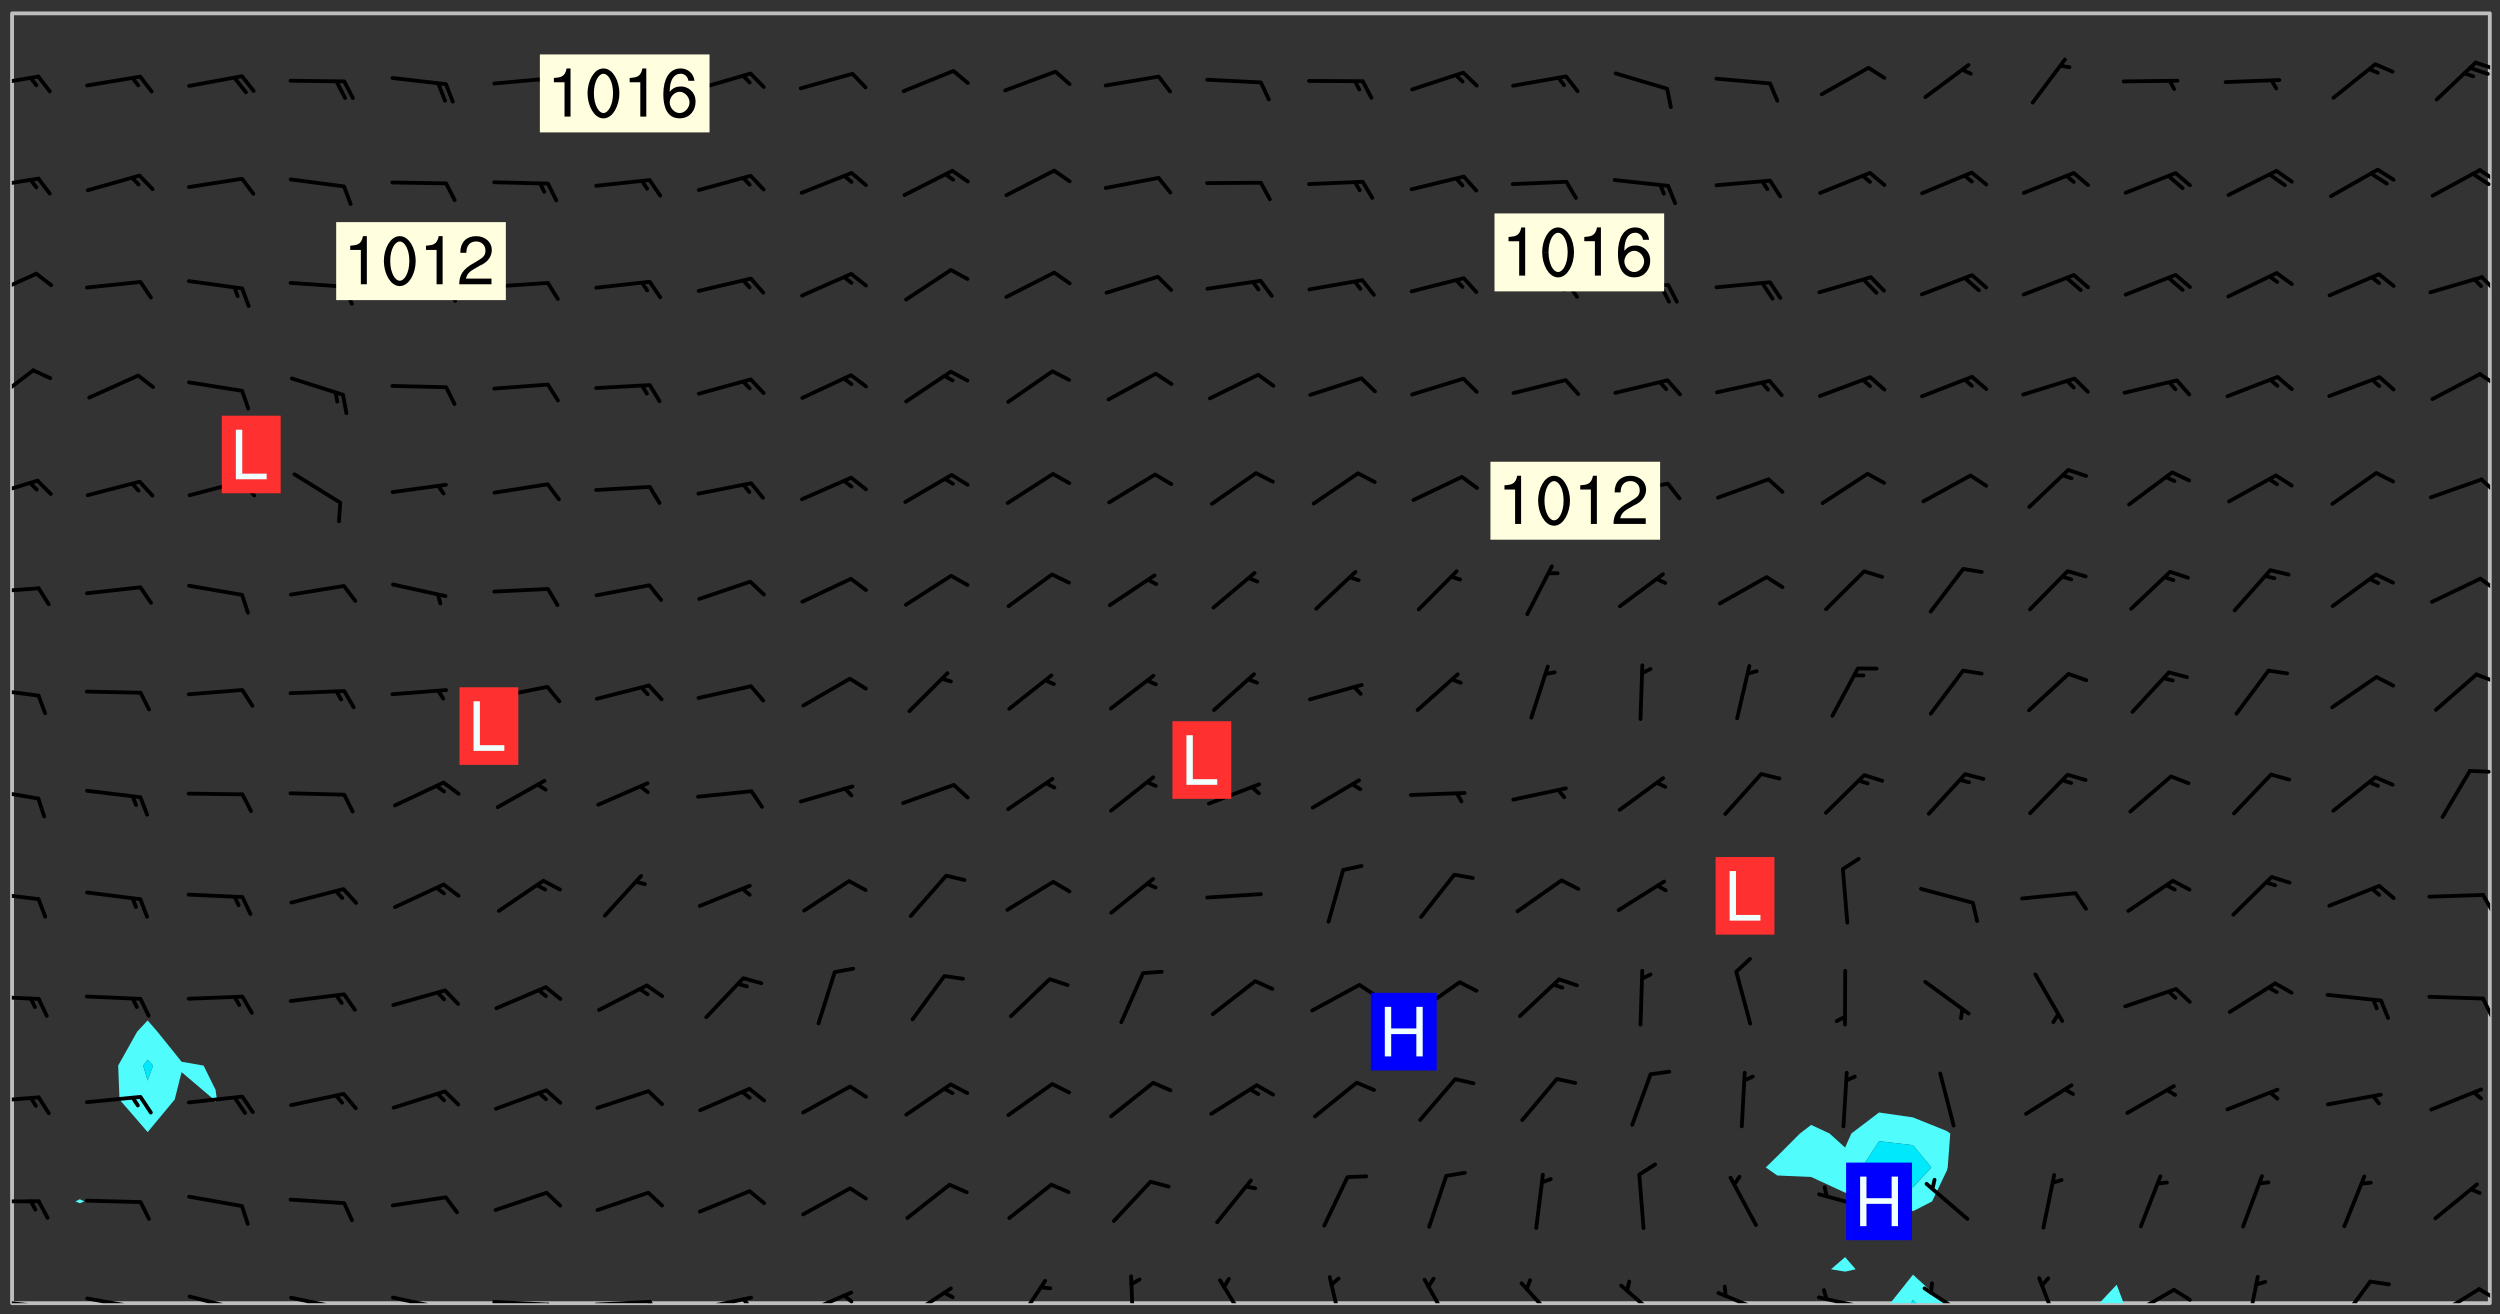 <svg xmlns="http://www.w3.org/2000/svg" role="img" xmlns:xlink="http://www.w3.org/1999/xlink" viewBox="142.45 309.95 326.84 171.84"><rect x="142.45" y="309.95" width="326.84" height="171.84" fill="#333333" stroke="none"/><defs><clipPath id="a"><path d="M144 311.672h1v168.656h-1zm0 0"/></clipPath><clipPath id="b"><path d="M144 311.672h324v168.656H144zm0 0"/></clipPath><clipPath id="c"><path d="M389 476h8v4.328h-8zm0 0"/></clipPath><clipPath id="d"><path d="M392 479h2v1.328h-2zm0 0"/></clipPath><clipPath id="e"><path d="M416 477h5v3.328h-5zm0 0"/></clipPath><clipPath id="f"><path d="M467 311.672h1v168.656h-1zm0 0"/></clipPath><clipPath id="g"><path d="M144 479h4v1.328h-4zm0 0"/></clipPath><clipPath id="h"><path d="M147 480h2v.328h-2zm0 0"/></clipPath><clipPath id="i"><path d="M153 479h9v1.328h-9zm0 0"/></clipPath><clipPath id="j"><path d="M160 480h2v.328h-2zm0 0"/></clipPath><clipPath id="k"><path d="M166 479h9v1.328h-9zm0 0"/></clipPath><clipPath id="l"><path d="M173 480h2v.328h-2zm0 0"/></clipPath><clipPath id="m"><path d="M180 479h8v1.328h-8zm0 0"/></clipPath><clipPath id="n"><path d="M187 480h2v.328h-2zm0 0"/></clipPath><clipPath id="o"><path d="M193 479h8v1.328h-8zm0 0"/></clipPath><clipPath id="p"><path d="M200 480h2v.328h-2zm0 0"/></clipPath><clipPath id="q"><path d="M206 479h9v1.328h-9zm0 0"/></clipPath><clipPath id="r"><path d="M213 480h3v.328h-3zm0 0"/></clipPath><clipPath id="s"><path d="M220 479h8v1.328h-8zm0 0"/></clipPath><clipPath id="t"><path d="M227 479h2v1.328h-2zm0 0"/></clipPath><clipPath id="u"><path d="M233 479h8v1.328h-8zm0 0"/></clipPath><clipPath id="v"><path d="M239 479h2v1.328h-2zm0 0"/></clipPath><clipPath id="w"><path d="M247 478h7v2.328h-7zm0 0"/></clipPath><clipPath id="x"><path d="M252 479h3v1.328h-3zm0 0"/></clipPath><clipPath id="y"><path d="M260 478h8v2.328h-8zm0 0"/></clipPath><clipPath id="z"><path d="M274 477h6v3.328h-6zm0 0"/></clipPath><clipPath id="A"><path d="M290 476h1v4.328h-1zm0 0"/></clipPath><clipPath id="B"><path d="M301 477h5v3.328h-5zm0 0"/></clipPath><clipPath id="C"><path d="M316 476h3v4.328h-3zm0 0"/></clipPath><clipPath id="D"><path d="M328 477h5v3.328h-5zm0 0"/></clipPath><clipPath id="E"><path d="M341 477h6v3.328h-6zm0 0"/></clipPath><clipPath id="F"><path d="M354 477h6v3.328h-6zm0 0"/></clipPath><clipPath id="G"><path d="M366 478h8v2.328h-8zm0 0"/></clipPath><clipPath id="H"><path d="M379 479h9v1.328h-9zm0 0"/></clipPath><clipPath id="I"><path d="M380 478h2v2.328h-2zm0 0"/></clipPath><clipPath id="J"><path d="M393 478h8v2.328h-8zm0 0"/></clipPath><clipPath id="K"><path d="M408 476h4v4.328h-4zm0 0"/></clipPath><clipPath id="L"><path d="M420 478h7v2.328h-7zm0 0"/></clipPath><clipPath id="M"><path d="M426 478h3v2.328h-3zm0 0"/></clipPath><clipPath id="N"><path d="M435 476h3v4.328h-3zm0 0"/></clipPath><clipPath id="O"><path d="M447 477h6v3.328h-6zm0 0"/></clipPath><clipPath id="P"><path d="M460 478h7v2.328h-7zm0 0"/></clipPath><clipPath id="Q"><path d="M466 478h2v2h-2zm0 0"/></clipPath><clipPath id="R"><path d="M144 466h4v2h-4zm0 0"/></clipPath><clipPath id="S"><path d="M144 453h4v2h-4zm0 0"/></clipPath><clipPath id="T"><path d="M144 439h4v2h-4zm0 0"/></clipPath><clipPath id="U"><path d="M466 440h2v3h-2zm0 0"/></clipPath><clipPath id="V"><path d="M144 426h4v2h-4zm0 0"/></clipPath><clipPath id="W"><path d="M466 426h2v4h-2zm0 0"/></clipPath><clipPath id="X"><path d="M144 412h4v3h-4zm0 0"/></clipPath><clipPath id="Y"><path d="M465 410h3v2h-3zm0 0"/></clipPath><clipPath id="Z"><path d="M144 399h4v3h-4zm0 0"/></clipPath><clipPath id="aa"><path d="M465 397h3v3h-3zm0 0"/></clipPath><clipPath id="ab"><path d="M144 386h4v2h-4zm0 0"/></clipPath><clipPath id="ac"><path d="M466 385h2v3h-2zm0 0"/></clipPath><clipPath id="ad"><path d="M144 372h4v4h-4zm0 0"/></clipPath><clipPath id="ae"><path d="M466 372h2v3h-2zm0 0"/></clipPath><clipPath id="af"><path d="M144 358h4v5h-4zm0 0"/></clipPath><clipPath id="ag"><path d="M466 358h2v3h-2zm0 0"/></clipPath><clipPath id="ah"><path d="M144 345h4v4h-4zm0 0"/></clipPath><clipPath id="ai"><path d="M466 345h2v4h-2zm0 0"/></clipPath><clipPath id="aj"><path d="M144 333h4v2h-4zm0 0"/></clipPath><clipPath id="ak"><path d="M466 331h2v3h-2zm0 0"/></clipPath><clipPath id="al"><path d="M465 332h3v3h-3zm0 0"/></clipPath><clipPath id="am"><path d="M144 319h4v3h-4zm0 0"/></clipPath><clipPath id="an"><path d="M465 317h3v3h-3zm0 0"/></clipPath><g id="ao" clip-path="url(#clip1)"><path fill="#fff" fill-opacity="0" fill-rule="evenodd" d="M0 0h1000v1000H0zm0 0"/><path fill="#d3d3d3" fill-opacity="0" fill-rule="evenodd" d="M162.152 355.867l-.234.293.059.234.117.172.176.234.293.348.113.059.117-.172.059-.234.176-.176.465-.176h.699l.234.293.289.816.059.176.176.23.352.234.699.699.172.176.234.348.234.41.289.582.41.465.23.234.234.176.117.23.176.293.172 1.164v.234l.059.289.059.117.117.117.348.41.117.172.176.176.176.234.117.172.172.352.059.234.234.406.234-.059-.176.176-.059.93h-.582l-.234-.113-.348.113-.117.117-.059.293-.059.176-.117.172-.465.293-.059.234-.059.113v.645l.059.172v.41l.059.059v.406l.059.406.117.176.059.059.23.641-.059.293v.699l-.059.582v.234l-.059.23-.055.352v1.922l.055.117h.426l-.367.117-.023.352.891 1.168 1.742.539 1.34.359v.539l.09.809.535.715 1.52.27.891-.086.09 1.164.535.18 1.16-.18 2.055-.984 1.16-.363 1.879-.176 1.695-.18-.18.719-1.516.086-1.25.09-.805.27-1.074.809.27.719.535.898-.18.625-.266.809.266 1.078.625.898.805.18 1.25-.18-.266.723.098.504.055.293v.172l.059.293v.406l.176.117.352.117h.406l.293-.176.113-.117.059-.117.117-.23.059-.176.352-.465.23-.176.176-.059.176.059.059.176.117.988.055.469.059.172.117.234.176.059.816.059h.289l.117.234.059.406.059.352v1.105l.117.293.117.348.289.699.176.352.582.754.352.176.172.059.469.234.641.465.348.234.293.176.293.055.23.062.816.348.293.176.113.172.352.352.117.176.523.641v.289l.059.352v.348l.059.352.059.289.117.059.172.059h.176l.582.234.176.117.176.289.176.234.113.234.293.23.117.117v.41l.059.055.289.234.234.117.059.117.117.172.059.117.23.234.059.176.234.059.117.059-.117.113-.059.117v.117l-.117.293-.117.289v.582l.176.117.117.059.059.117.117.117.113.059.176.348.059.352.059.406v.176l-.059.176-.117.699v.172l.117.176.293.293h.406l.176.117.117.172.117.293v.234h-.527l-.23-.234h-.234l-.176.059-.059.699.059.348.117.176.176.41.117.23.289.469.176.055h.523l.234.059.758.641.059.293v.234l.059.059.23.348v.352l-.117.172v.293l.293.289.293.176.172.059.293.176.293.117.582.406.289.234.293.176.219.16.016.012.23.176.641.523.176.234.117.176.176.176.113.172v.641l.117.176.469.117.582.117.234.059.23.113.293.117.113.059.586.352.289.172.176.062.176.055.176.059.699.352.289.176.234.055.289.176.234.117.641.406.293.117.172.059.234.059.41.059.23.059.234.117.059.172-.41.176.469.059.059.293.113.234.176.055.234.059.176.059.406.117.641.234.117.172.059.234v.176l-.059.117-.059.406.234.234.117.059.348.117.641.23.176.117.289.117.176.176.234.465.582 1.105.176.176.348.176.176.117.352.117 1.047.523.234.059.465.113.293.059.465.176.758.582.234.234.348.465.176.176.289.234.816.699.293.176.289.289.293.176.293.289.695.641.176.176.293.234.289.234.469.289.641.582.348.234.234.293.348.348.352.465.934.992.348.406.117.176.234.059.113.117.645.176.23.113.234.059.293.176.23.117.934.699.406.406.234.176.406.176.234.117.816.348.348.234.234.117.293.289.23.117.758.352.352.172.23.059.293.117.234.059.871.176h.816l.469.23.172.059.875.699.465.117.293.059.176.059.23.059.469.059.348.059.352.059.406.059h.293l.172.059v.23l.176.176h.293l.348.059.352.059.699.117h.641l.465-.234.293-.176.172-.117.41-.172.289-.176.934-.465.469-.293.523-.293.465-.172.465-.176 1.051-.465.289-.117.41-.117.289-.117.527-.176 1.516-.699.582-.348.289-.059.293-.059.348-.117.875-.23.352-.117h.113l.234-.059.875-.234.234-.059h.812l.352-.059.816-.117.172-.059.352-.055.293-.059.23-.059.816-.176.176-.059h.348l.234-.059.465-.117.758-.172.234-.059h.348l.41-.117.289-.059 1.285-.059h.289l.41-.059.23-.059h.176l.875-.117h.406l.41-.117h.348l.352-.113.871-.059h1.75l1.047.289.41.117.289.117.352.117.289.117 1.051.172.289.059h.293l.293.059.172.059.41.059.172.059.117.059h.117l.117.059.352.059h.113l.41.066 1.922.395 1.926.395 1.52.449 1.695.719 2.145.805 1.605-.719 1.43-.805 1.16-1.078 1.25-.449 3.035-.719 1.875-.359 2.145-1.348 2.234-1.254 2.5-1.258 1.695-.449 1.785-.18 1.16-.27.625.539 1.34-.27.715-.988.984-1.344.445-.18.805-.359 1.875-.539 1.785-.449 1.25-.27 1.16-.09 1.699-.09 1.961-.27 1.25-.09h.539l.625-.09h.891l2.145-.18 2.41-.18 2.59-.09 1.695.18 1.609.09 1.43.359 1.16.719 1.875.988 1.16 1.527.266.715.629.09.355.898.535.539.535 1.527 1.074.359h.535l-.805.535.09 1.707.715 2.695.891.805.895.988.715 1.258 1.785.539 1.52-.18.355 1.344 1.609-.805.98-.539.27.27.316-.215.219-.145.801.449.449-.359h.355l.535-.27.539-.719.535-.27.625-.988 1.16.449.84.371 1.395.617 1.695-.18h1.605l1.785.09.18-1.707.535-1.344.805.27.492.848.402.406-.09.539v.359l.715.449.711-.27h1.43l.359.988.445 1.258.715 1.344 1.25.629 1.695.629.715-.18.18-.539.98-.09.449.359.086 1.258-.266.629-.535.18v.539l.715.984.266.539.984.988.801 1.078-.266.359-.09.898-.625 2.332-.355 2.066-.09 1.793-.18.719-.09.539v1.438l-.98 1.883-.359 1.707-.535.898-.805 1.168-.266.539 2.055 1.254.086.359-.355.539-.09-.18v.809l.09 1.438-.445.715-1.074.094-.266.715.535.898.805.719 1.16.809 1.34.27.445.359-.355.449-1.789-.09-1.25-.449-.715-.719-.625-.09-.176 3.59-.188 1.309h89.359V311.703h-55.27v49.082l.762.125 3.289.543 2.023 2.836v2.754l2.352.332 2.348.332h4.051l-1.379 4.16-2.023.707-2.023.703-.543.344-2.594 1.617-.188.117-2.023-2.078-.73-2.742-2.672-2.078-1.375-3.5-.066-.082-1.957-2.672 2.75-1.418v-49.082H294.422v91.414l.117.031.133.012.074.074.105.047.09.059.086.059.09.059.297.297.059.09.031.117.027.117.016.137-.031.117-.059.09-.059.086-.043.105-.047.102-.027.121v.145l.176.27.148.148.074.086.074.074.043.105.062.09.059.086.043.105.059.09.047.102.043.105.059.086.117.18.074.074.062.086.059.09.043.105.059.09.059.086.062.09.059.09.043.102.117.18.074.074.059.086.074.074.09.059.105.047h.148l.133-.016.133.016.102-.047.074-.074.047-.102-.016-.133v-.148l-.047-.105-.027-.117-.047-.102-.027-.121-.043-.102-.062-.09-.043-.102-.043-.105-.031-.117-.016-.133-.012-.137.086-.059.059-.086.121-.031.043.105.016.133v.117l.059.102.059.09.09.059.148.148.059.09.043.105-.012.102.086.059.105.047.086.059.09.059.074.074-.117.027-.105.047-.086.059-.074.074-.059.09-.062.086-.027.121-.047.102-.043.105-.031.117-.012.133-.016.133v.148l.027.117.047.105.043.102.059.09.074.074.09.059.074.074.09.059.059.09.043.105.047.102.117.031.133.016h.148l.117-.031.105.043.043.105.047.102.027.121L299.5 410l.027.117.031.121.027.117.105.043.102.047.133-.016.148.148.062.086.074.074.07.074.09.062.105.043.102.043.117.031.137.016.117-.031.074-.074.027-.117-.012-.133-.031-.121-.027-.117.043-.105h.117l.09.062.117.027h.148l.133.016h.148l.133.016.133-.016h.148l.133-.016.133-.012.137.012.117-.027.133-.016.191-.059-.059.176-.016.133-.027.121-.016.133-.059.086-.133.016-.105.047-.105.043-.117.031-.117.027-.266.031h-.148l-.133.016-.074.074.059.086.148.148.117.18.074.07.09.062.09.059.086.059.09.059.102.043.105.062.105.043.086.059.105.047.102.043.18.117.059.09-.043.102-.047.105.016.133.223.223.059.09.043.102.031.121.043.102.016.133.031.117.012.137.031.117.148.148.102.043.105.043.117.031.133.016.137.016h.117l.117-.031.09-.059.043-.105.047-.102.043-.105.031-.117.012-.133v-.148l-.012-.133-.016-.133-.031-.117-.043-.105-.047-.105-.043-.102-.043-.105-.016-.133.016-.133.027-.117.031-.117.027-.121.047-.102.09-.059.086-.062.074-.074.09-.059.223-.223.059-.086.074-.074.117-.18.059-.086v-.148l-.074-.074-.102-.047-.105-.043-.102-.043-.059-.09-.047-.105-.027-.117.09-.059.117-.031.102-.043.18-.117.148-.148.012-.133-.012-.105-.09-.059-.133.016h-.148l-.133.016-.133-.016-.121-.031-.086-.059-.074-.074-.059-.09-.062-.086-.117-.18-.059-.086.031-.121.086-.059.121-.031.059-.086v-.121l-.031-.117-.059-.09-.059-.086-.047-.105-.027-.117-.016-.133.059-.09.074-.074.09-.059.117-.18.074-.074.059-.086.148-.148.121-.031.133-.016.133.016.074.074.043.105.016.133-.031.117-.117.031-.133.012-.148.148-.043.105-.047.102-.027.121-.031.117v.148l.031.117.043.105.059.09.074.07.074.074.117.031.121.027.117-.027.133-.016h.117l.09.059.074.074.047.105.059.086.102.047.133.016.105.043.086.059-.012.105-.074.074-.18.117-.059.09-.09.059-.07.074-.074.074-.062.09-.027.117-.016.133.016.133-.016.133v.148l.016.133.027.117.031.121.074.074.09.059.086.059.09.059.117.031v.086l-.102.047-.09.059-.266.031-.117.027h-.148l-.105.043-.102.047-.059.09-.062.234-.012.133-.031.121-.016.133v.293l-.012.133.012.137.016.133.133.016.133.012.121.031.086.059.074.074.047.105.043.102.016.133v.445l-.016.133v.445l.031.266.027.117.016.133.031.117.086.211.031.266v.148l-.031.117-.027.117-.031.121-.027.117-.031.117-.031.121-.012.133-.016.133.09.059.117-.031.102.016.047.105-.031.266v.441l-.043.105-.047.105-.043.102-.043.105-.059.086-.031.121-.043.117-.031.117-.016.133.016.133.059.09.105.047.086.059.059.086-.012.137-.031.117-.043.102v.445l-.016.133v.148l-.031.117-.043.105-.027.117-.047.105-.043.102-.031.121-.027.117-.031.133-.031.117-.027.117-.043.105-.031.117-.031.121-.012.133-.016.133v.297l.027.117v.148l.047.398.027.117.059.09.121.031h.148l.133-.016.059.09v.117l-.059.09-.09.059-.102.043-.105.047-.09.059-.086.059-.137.016-.117-.031-.133-.016-.102.047-.062.086-.012.137-.016.133-.031.117-.027.117-.016.133-.031.121v.297l.016.133.031.117v.148l.012.133v.148l-.027.117-.047.102-.027.121-.031.117-.059.09-.074.074-.102.043-.105.047-.117.027-.121.031-.102-.047.059-.086.105-.047.027-.117.031-.117.027-.121.031-.117v-.148l.016-.133-.031-.117-.043-.105-.105.016-.074.074-.102.043-.09.062-.074.074-.043.102-.016.133-.031.117L304.25 426l-.031.117-.027.117-.031.121-.027.117-.031.117-.043.105-.09.059h-.09l-.117-.031-.031-.086.016-.137-.031-.117v-.148l-.012-.133v-.148l-.062-.234-.027-.121-.043-.102-.047-.105-.059-.086-.059-.09-.043-.105-.062-.086-.148-.148-.07-.074-.105-.047-.105-.043-.102-.043-.297-.297-.09-.074-.086-.059-.105-.043-.09-.062-.086-.059-.105-.043-.09-.059-.086-.062-.074-.07-.105-.047-.086-.059-.105-.043-.09-.062-.102-.043-.105-.043-.086-.059-.105-.047-.105-.043-.102-.047-.09-.059-.102-.043-.105-.043-.09-.062-.117-.027-.133-.016-.133.016H299.75l-.133.016-.117-.031-.09-.059-.074-.074-.09-.059-.102-.047h-.148l-.121-.027-.102-.043-.074-.074-.117-.18-.09-.059-.102-.043-.09-.062-.105-.043-.09-.059-.086-.059-.105-.047-.059-.086-.059-.09-.043-.105-.047-.102-.074-.074-.086-.059-.074-.074-.09-.059-.223-.223-.043-.105-.031-.266.105-.043h.145l.105.043.074.074.09.059.086.059.105.047.09.059.148.148.07.074.148.148.062.086.074.074.086.059.074.074.09.062.09.059.086.059.27.176.102.047.105.043.102.043.047-.074.059-.086.074-.074.07-.074.105.043.074.074.059.09.043.102.047.105.043.105.121.027.117-.027.074-.09.043-.105.059-.09.074-.074.105-.043.117-.027.133.012.09.059.148.148.059.09.043.105.047.102.043.105.043.102.105.047.105.043.133.016.086-.059.059-.09.074-.074.105-.043.117.027.105.047.102.043.105.043.102.047.18.117v.117l-.016.133.016.133.016.137.059.086.102.047.121.027.117.031h.148l.117-.031.059-.09.18-.117.059-.09.074-.074.059-.086.117-.18.18-.117.117.031.09.059.043.074-.016.133v.117l.09.059h.148l.133-.016.133-.012.266-.031.105-.043.117-.031.121-.027.074-.074.07-.074.062-.09-.016-.105-.047-.102-.102-.043-.105-.016-.117.027-.266.031h-.148l-.074-.074-.09-.059-.117-.031-.117-.027-.133-.016h-.148l-.133.016h-.297l-.105-.047-.148-.148-.043-.102-.059-.09.223-.223.086-.059.105-.043.117-.031.133-.016.133.016.137.016.102.043.133-.012.09-.062.102-.043.062-.09-.047-.102-.09-.059-.117-.031-.102-.043-.059-.09-.062-.09v-.117l.016-.133.105-.047.074-.07v-.121l-.09-.059-.031-.117.09-.059.074-.074.043-.105.059-.09.047-.102.016-.133v-.148l-.047-.105-.043-.102-.09-.059-.133-.016-.102-.043-.137-.016-.117-.031h-.445l-.133-.016-.133-.012-.133-.016-.117-.031h-.148l-.133-.016-.133-.012-.266-.031-.121-.043-.086-.059-.074-.074v-.148l.012-.133.105-.047.102-.043.133-.016h.152l.133-.016h.293l.121.031.102.043.09.059.234.062.121-.047.09-.059.102-.043.133-.016.105.043.102.047.133.012.121-.027h.145l.121-.031.117-.027.105-.047.074-.074.086-.059.148-.148.059-.086.047-.105.027-.117.016-.105-.102-.043-.09-.059-.117-.031-.105-.043-.09-.062-.074-.086-.074-.074-.102-.043-.105-.047-.102-.043-.059-.09-.047-.102-.086-.211-.062-.086-.059-.09-.074-.074-.086-.059h-.27l-.117.031-.09.059-.102.043-.133.016-.105-.016-.027-.117-.062-.09-.117-.031-.102-.043-.148-.148-.031-.117-.016-.105.074-.074.18-.117.117-.027.117-.031.137.016.102.043.105.043.102.047.105.043.117.031.133.016.117.027.133.016.105-.016.09-.059-.074-.074-.105-.043-.074-.074-.074-.09-.148-.148-.086-.059-.09-.059-.074-.074-.09-.059-.102-.047-.121-.027-.102-.047-.105-.043-.117-.031-.102-.043-.121-.031h-.148l-.117.031-.105.043-.086.062-.18.117-.086.059-.09.059-.105.047-.086.059-.105.043-.102.043-.105.047-.074.074-.059.09-.059.086-.047.105-.059.086-.074.074-.133-.012-.117-.031h-.117l-.074.074-.09.059-.074.074-.09.059-.086.059-.105.047-.102.043-.137.016-.102-.043-.148-.148-.105-.047h-.086l-.105.047-.102.043-.121.031-.117-.031-.074-.074v-.117l.031-.121.074-.07.059-.09.074-.074.117-.031.105-.043h.293l.133-.016.137-.016.102-.043.09-.059.102-.047.09-.059.133-.012.09.059.133.012.09-.059.086-.059.105-.043.09-.059.086-.062.09-.059.148-.148.059-.086.059-.09.105-.043.133-.016.117.027.121.031.059-.059.059-.09.031-.266.027-.117.105.012.133.016.102-.043.09-.059.059-.09.074-.074.059-.09.047-.102.012-.133-.012-.133-.047-.105-.148-.148-.059-.09-.059-.086-.043-.105v-.445l.016-.133v-.148l.012-.133-.059-.059-.09.059-.102-.043-.18-.117-.086-.059-.062-.09-.059-.09-.074-.074-.086-.059-.121.031-.102.012-.105.047-.086.059-.105.043-.148.148-.09.059-.086.059-.09.062-.105.043-.133.016v-.121l.105-.043.117-.031.074-.07.043-.105v-.148l-.027-.117-.148-.148-.133-.016h-.148l-.117.031-.105.043-.102.043-.09.062-.117.027-.074-.074.012-.133-.043-.102-.043-.105-.09-.059-.117.027-.121.031-.117.031-.102.043-.121.031-.102.043-.105.043-.09.059-.102.016v-.117l.016-.133-.059-.09-.074.043-.148.148-.059.09-.074.074-.047.105-.043.102-.074.074-.059.09-.074.074-.059.086-.074.074-.09.062-.074.07-.074.074-.102.016-.133.016-.105-.043v-.121l.148-.148.043-.102.059-.09.047-.102.043-.105.059-.09.031-.117.043-.102.031-.121.027-.117.047-.105.043-.102.043-.105.074-.07.09-.062.09-.059.102-.043h.297l.266-.031.105-.043-.074-.074-.117-.031-.105-.043-.09-.059-.102-.047-.09-.059-.102-.043-.105-.043-.09-.062-.086-.059-.105-.043-.102-.043-.121-.031-.117-.031-.102-.043L297.5 410.25l-.102-.043-.09-.059-.043-.105-.016-.133.102-.043.133-.016.137.016.133-.016.102-.043.059-.09.016-.105-.09-.059-.074-.074-.102-.043-.09-.059-.148-.148-.043-.105-.016-.133v-.293l-.059-.09-.09-.059-.074-.074-.043-.105-.031-.117-.059-.09-.074-.074-.117-.027-.074-.074-.09-.059-.09-.062-.086-.059-.074-.074-.059-.086-.047-.105-.086-.059-.148-.148-.195-.059-.133.016-.102.043-.074.074-.047.102-.043.105-.059.09-.059.086-.297.297-.09.059h-.086l-.062-.086-.043-.105.031-.117.059-.09.027-.117-.012-.133-.09-.062-.105.047-.117.027-.117.031-.27.176-.102.047-.117.027-.105.047-.09.059-.102.043-.059-.086-.047-.105.016-.133.047-.105.07-.074.074-.07.059-.09v-.148l-.043-.105h-.238l-.102.047-.031.117-.027.117-.031.121-.074.043-.133.016-.074-.047-.043-.102-.043-.105-.047-.102-.043-.105-.121.031-.102.043-.133.016-.117.031-.105.043-.09.059-.102.047-.121.027-.133.016-.102-.043-.059-.09-.047-.105-.043-.102-.043-.105v-.117l.059-.09.086-.059.18-.117.102-.047.105-.043.105-.059.102-.043.09-.062.102-.043.105-.059.102-.047.09-.059.105-.043.102-.043.09-.062.102-.043.137-.016.117.031.102.043.121.031.102.043.105.047.102.043.105.043.102.047.105.043.102.043.105.047.086.059.105.043.117.031.105.043.102.047.09.059.105.043.102.043.105.047.117.027.102.047.121.027h.148l.086-.059.016-.102.059-.09-.027-.117-.074-.074-.117-.18-.074-.074-.09-.074-.18-.117-.086-.059-.105-.043-.102-.047-.27-.176-.059-.09-.074-.074-.059-.09-.043-.102-.031-.117-.016-.137v-.562l-.012-.133-.016-.133-.031-.117-.016-.133-.012-.133-.031-.121-.223-.223-.059-.086-.016-.105.031-.117.133-.016v-91.414H172.992v1.453l-.059.234-.352 1.051-.172.523-.117.348-.176.41-.117.172-.234.293-.23.059h-.352l-.117.059-.23.406v.293l.117.176.23.23.117.234.641.758.293.465.176.234.23.352.234.348.641.816.176.465.172.41.117.695.176.469.117 1.398.059.465v.875l.117 1.047v4.781l-.059.465-.352 1.281-.176.523-.113.41-.352.93L172.934 336l-.234.582-.117.176-.172.348-.176.406-.352.816-.059.293-.113.293-.117.289-.059.176-.117.875-.059.406-.059.117-.059.176-.059.172-.23.527-.117.172v.234l-.117.234-.059.172-.176.586v.289l-.059.176v.293l-.059.113-.059.527v.172l-.055.234v2.621l-.176.816-.117.176-.176.234-.117.172-.113.234-.586.934-.23.289-.293.465-.176.234-.289.352-.352.699-.113.23-.176.41-.176.23-.406.527-.816.699-.293.172-.289.234-.176.117-.176.176-.523.406-.527.176-.172.176-.234.055-.641.176h-.758m12.211 31.023l-1.074.449.359.895 1.25-.715.445-.539-.98-.09"/><path fill="#d3d3d3" fill-opacity="0" fill-rule="evenodd" d="M201.508 416.598h-.895l.449.629.98.359.805-.09.445-.988-.176.09-.715-.355-.895.355m154.621 59.07l-.059-.523v-.293l.113-.293.059-.23.469-.469h.113l.117-.113.117-.059h.176l.234-.059h.348l.234.059.117.059.23.172.059.176.117.582v.293l-.117.176-.172.289-.176.176-.527.523-.23.234-.117.059h-.176l-.117-.059-.406-.293-.176-.117-.117-.059-.059-.113-.055-.117m6.641-10.957l-.059-.172v-1.109l.059-.172.176-.059.172-.059h.176l.234-.059.117.059.059.699-.059.172-.117.176-.117.059-.234.523-.113.059h-.234l-.059-.117m9.613-14.391l-.117-.176v-.699l.293-.875.117-.172.176-.352.113-.23.117-.293.352-.758.117-.23.172-.234h.176l.117-.059h.641l.117.059.234.234.172.113.352.293.117.117.113.176v.113l.117.059.117.117v.699l-.059.176v.23l-.059.176-.348 1.051-.117.23-.117.234-.117.059-.23.234-.641.289h-.875l-.41-.117-.641-.465"/><path fill="none" stroke="#bebebe" stroke-linecap="round" stroke-linejoin="round" stroke-miterlimit="10" stroke-width=".5" d="M467.957 311.695H144.027v168.625h323.93v-168.625"/><g clip-path="url(#a)"><path fill="#fff" fill-opacity="0" fill-rule="evenodd" d="M144 475.891v4.438h.004H144V311.672h.004H144v164.219"/></g><g clip-path="url(#b)"><path fill="#fff" fill-opacity="0" fill-rule="evenodd" d="M144.004 480.328V311.672h8.871v155.062l-.562.281.562.242.605-.242-.605-.281v-155.062h8.879v131.684l-1.367 1.465-2.488 4.441.176 4.438 3.68 4.258 3.535-4.258.902-3.586 4.219 3.586.219.355.184-.355-.184-1.273-1.562-3.164-2.875-.504-3.168-3.938-1.27-1.465v-131.684h226.355v143.719l-3.621 2.746-.816 1.836-2.035-1.836-2.402-1.125-1.465 1.125-2.977 2.984-1.492 1.453 1.492 1.051 4.441.199 4.438 2.047v8.422l-1.848 1.598 1.848.305 1.383-.305-1.383-1.598v-8.422l4.438.66 2.492.484 1.945 1.285 2.496-1.285 1.941-4.062.102-.379.332-4.438-.434-.316-4.438-1.789-4.438-.641V311.672h79.887v168.656h-47.906l-.91-2.422-2.277 2.422h-20.258l-4.098-3.734-2.969 3.734H144.004"/></g><path fill="#50fcfc" fill-rule="evenodd" d="M152.875 467.258l-.562-.242.562-.281.605.281-.605.242m5.199-13.559l-.176-4.438 2.488-4.441 1.367-1.465v5.129l-.59.777.59 1.953.707-1.953-.707-.777v-5.129l1.27 1.465 3.168 3.938 2.875.504 1.562 3.164.184 1.273-.184.355-.219-.355-4.219-3.586-.902 3.586-3.535 4.258-3.68-4.258"/><path fill="#00e8fc" fill-rule="evenodd" d="M161.754 451.215l-.59-1.953.59-.777.707.777-.707 1.953"/><path fill="#50fcfc" fill-rule="evenodd" d="M374.793 463.625l-1.492-1.051 1.492-1.453 2.977-2.984 1.465-1.125 2.402 1.125 2.035 1.836.816-1.836 3.621-2.746v3.75l-2.242 3.434 2.242 1.719 4.438.879 2.41-2.598-2.41-2.91-4.438-.523v-3.75l4.438.641 4.438 1.789.434.316-.332 4.438-.102.379-1.941 4.062-2.496 1.285-1.945-1.285-2.492-.484-4.438-.66-4.438-2.047-4.441-.199m8.879 12.57l-1.848-.305 1.848-1.598 1.383 1.598-1.383.305"/><path fill="#00e8fc" fill-rule="evenodd" d="M388.109 464.293l-2.242-1.719 2.242-3.434 4.438.523 2.41 2.91-2.41 2.598-4.438-.879"/><g clip-path="url(#c)"><path fill="#50fcfc" fill-rule="evenodd" d="M389.578 480.328h2.613l.355-.449.492.449h3.605l-4.098-3.734-2.969 3.734"/></g><g clip-path="url(#d)"><path fill="#00e8fc" fill-rule="evenodd" d="M392.191 480.328l.355-.449.492.449h-.848"/></g><g clip-path="url(#e)"><path fill="#50fcfc" fill-rule="evenodd" d="M416.902 480.328l2.277-2.422.91 2.422h-3.188"/></g><g clip-path="url(#f)"><path fill="#fff" fill-opacity="0" fill-rule="evenodd" d="M467.996 480.328H468V311.672h-.004H468v168.656h-.004"/></g><g clip-path="url(#g)"><path fill="none" stroke="#000" stroke-linecap="round" stroke-linejoin="round" stroke-miterlimit="10" stroke-width=".5" d="M147.492 480.73l-6.984-.801"/></g><g clip-path="url(#h)"><path fill="none" stroke="#000" stroke-linecap="round" stroke-linejoin="round" stroke-miterlimit="10" stroke-width=".5" d="M147.492 480.73l.895 2.281"/></g><g clip-path="url(#i)"><path fill="none" stroke="#000" stroke-linecap="round" stroke-linejoin="round" stroke-miterlimit="10" stroke-width=".5" d="M160.773 480.945l-6.918-1.234"/></g><g clip-path="url(#j)"><path fill="none" stroke="#000" stroke-linecap="round" stroke-linejoin="round" stroke-miterlimit="10" stroke-width=".5" d="M160.773 480.945l.754 2.336"/></g><g clip-path="url(#k)"><path fill="none" stroke="#000" stroke-linecap="round" stroke-linejoin="round" stroke-miterlimit="10" stroke-width=".5" d="M174.031 481.207l-6.805-1.758"/></g><g clip-path="url(#l)"><path fill="none" stroke="#000" stroke-linecap="round" stroke-linejoin="round" stroke-miterlimit="10" stroke-width=".5" d="M174.031 481.207l.574 2.387"/></g><g clip-path="url(#m)"><path fill="none" stroke="#000" stroke-linecap="round" stroke-linejoin="round" stroke-miterlimit="10" stroke-width=".5" d="M187.383 481.051l-6.875-1.441"/></g><g clip-path="url(#n)"><path fill="none" stroke="#000" stroke-linecap="round" stroke-linejoin="round" stroke-miterlimit="10" stroke-width=".5" d="M187.383 481.051l.684 2.355"/></g><g clip-path="url(#o)"><path fill="none" stroke="#000" stroke-linecap="round" stroke-linejoin="round" stroke-miterlimit="10" stroke-width=".5" d="M200.695 481.066l-6.871-1.473"/></g><g clip-path="url(#p)"><path fill="none" stroke="#000" stroke-linecap="round" stroke-linejoin="round" stroke-miterlimit="10" stroke-width=".5" d="M200.695 481.066l.672 2.359"/></g><g clip-path="url(#q)"><path fill="none" stroke="#000" stroke-linecap="round" stroke-linejoin="round" stroke-miterlimit="10" stroke-width=".5" d="M214.086 480.508l-7.02-.355"/></g><g clip-path="url(#r)"><path fill="none" stroke="#000" stroke-linecap="round" stroke-linejoin="round" stroke-miterlimit="10" stroke-width=".5" d="M214.086 480.508l1.039 2.219"/></g><g clip-path="url(#s)"><path fill="none" stroke="#000" stroke-linecap="round" stroke-linejoin="round" stroke-miterlimit="10" stroke-width=".5" d="M227.398 480.148l-7.016.359"/></g><g clip-path="url(#t)"><path fill="none" stroke="#000" stroke-linecap="round" stroke-linejoin="round" stroke-miterlimit="10" stroke-width=".5" d="M227.398 480.148l1.262 2.105"/></g><g clip-path="url(#u)"><path fill="none" stroke="#000" stroke-linecap="round" stroke-linejoin="round" stroke-miterlimit="10" stroke-width=".5" d="M240.645 479.602l-6.875 1.453"/></g><g clip-path="url(#v)"><path fill="none" stroke="#000" stroke-linecap="round" stroke-linejoin="round" stroke-miterlimit="10" stroke-width=".5" d="M239.645 479.812l.785.941"/></g><g clip-path="url(#w)"><path fill="none" stroke="#000" stroke-linecap="round" stroke-linejoin="round" stroke-miterlimit="10" stroke-width=".5" d="M253.742 478.93l-6.445 2.801"/></g><g clip-path="url(#x)"><path fill="none" stroke="#000" stroke-linecap="round" stroke-linejoin="round" stroke-miterlimit="10" stroke-width=".5" d="M252.805 479.336l.961.762"/></g><g clip-path="url(#y)"><path fill="none" stroke="#000" stroke-linecap="round" stroke-linejoin="round" stroke-miterlimit="10" stroke-width=".5" d="M266.766 478.391l-5.859 3.875"/></g><path fill="none" stroke="#000" stroke-linecap="round" stroke-linejoin="round" stroke-miterlimit="10" stroke-width=".5" d="M265.914 478.953l1.078.59"/><g clip-path="url(#z)"><path fill="none" stroke="#000" stroke-linecap="round" stroke-linejoin="round" stroke-miterlimit="10" stroke-width=".5" d="M279.094 477.402l-3.887 5.855"/></g><path fill="none" stroke="#000" stroke-linecap="round" stroke-linejoin="round" stroke-miterlimit="10" stroke-width=".5" d="M278.527 478.254l1.223.117"/><g clip-path="url(#A)"><path fill="none" stroke="#000" stroke-linecap="round" stroke-linejoin="round" stroke-miterlimit="10" stroke-width=".5" d="M290.328 476.816l.273 7.023"/></g><path fill="none" stroke="#000" stroke-linecap="round" stroke-linejoin="round" stroke-miterlimit="10" stroke-width=".5" d="M290.367 477.84l1.062-.617"/><g clip-path="url(#B)"><path fill="none" stroke="#000" stroke-linecap="round" stroke-linejoin="round" stroke-miterlimit="10" stroke-width=".5" d="M301.953 477.328l3.656 6"/></g><path fill="none" stroke="#000" stroke-linecap="round" stroke-linejoin="round" stroke-miterlimit="10" stroke-width=".5" d="M302.484 478.199l.625-1.055"/><g clip-path="url(#C)"><path fill="none" stroke="#000" stroke-linecap="round" stroke-linejoin="round" stroke-miterlimit="10" stroke-width=".5" d="M316.293 476.91l1.609 6.84"/></g><path fill="none" stroke="#000" stroke-linecap="round" stroke-linejoin="round" stroke-miterlimit="10" stroke-width=".5" d="M316.523 477.902l.926-.809"/><g clip-path="url(#D)"><path fill="none" stroke="#000" stroke-linecap="round" stroke-linejoin="round" stroke-miterlimit="10" stroke-width=".5" d="M328.703 477.258l3.414 6.141"/></g><path fill="none" stroke="#000" stroke-linecap="round" stroke-linejoin="round" stroke-miterlimit="10" stroke-width=".5" d="M329.199 478.152l.668-1.031"/><g clip-path="url(#E)"><path fill="none" stroke="#000" stroke-linecap="round" stroke-linejoin="round" stroke-miterlimit="10" stroke-width=".5" d="M341.371 477.719l4.711 5.219"/></g><path fill="none" stroke="#000" stroke-linecap="round" stroke-linejoin="round" stroke-miterlimit="10" stroke-width=".5" d="M342.059 478.48l.418-1.156"/><g clip-path="url(#F)"><path fill="none" stroke="#000" stroke-linecap="round" stroke-linejoin="round" stroke-miterlimit="10" stroke-width=".5" d="M354.398 478.016l5.285 4.625"/></g><path fill="none" stroke="#000" stroke-linecap="round" stroke-linejoin="round" stroke-miterlimit="10" stroke-width=".5" d="M355.168 478.688l.277-1.195"/><g clip-path="url(#G)"><path fill="none" stroke="#000" stroke-linecap="round" stroke-linejoin="round" stroke-miterlimit="10" stroke-width=".5" d="M367.109 478.988l6.492 2.684"/></g><path fill="none" stroke="#000" stroke-linecap="round" stroke-linejoin="round" stroke-miterlimit="10" stroke-width=".5" d="M368.055 479.379l-.117-1.223"/><g clip-path="url(#H)"><path fill="none" stroke="#000" stroke-linecap="round" stroke-linejoin="round" stroke-miterlimit="10" stroke-width=".5" d="M380.238 479.57l6.863 1.516"/></g><g clip-path="url(#I)"><path fill="none" stroke="#000" stroke-linecap="round" stroke-linejoin="round" stroke-miterlimit="10" stroke-width=".5" d="M381.238 479.793l-.328-1.184"/></g><g clip-path="url(#J)"><path fill="none" stroke="#000" stroke-linecap="round" stroke-linejoin="round" stroke-miterlimit="10" stroke-width=".5" d="M394.059 478.387l5.855 3.887"/></g><path fill="none" stroke="#000" stroke-linecap="round" stroke-linejoin="round" stroke-miterlimit="10" stroke-width=".5" d="M394.91 478.949l.121-1.219"/><g clip-path="url(#K)"><path fill="none" stroke="#000" stroke-linecap="round" stroke-linejoin="round" stroke-miterlimit="10" stroke-width=".5" d="M409.047 477.047l2.508 6.562"/></g><path fill="none" stroke="#000" stroke-linecap="round" stroke-linejoin="round" stroke-miterlimit="10" stroke-width=".5" d="M409.41 478l.809-.922"/><g clip-path="url(#L)"><path fill="none" stroke="#000" stroke-linecap="round" stroke-linejoin="round" stroke-miterlimit="10" stroke-width=".5" d="M426.66 478.574l-6.09 3.508"/></g><g clip-path="url(#M)"><path fill="none" stroke="#000" stroke-linecap="round" stroke-linejoin="round" stroke-miterlimit="10" stroke-width=".5" d="M426.66 478.574l2.082 1.305"/></g><g clip-path="url(#N)"><path fill="none" stroke="#000" stroke-linecap="round" stroke-linejoin="round" stroke-miterlimit="10" stroke-width=".5" d="M437.621 476.883l-1.379 6.891"/></g><path fill="none" stroke="#000" stroke-linecap="round" stroke-linejoin="round" stroke-miterlimit="10" stroke-width=".5" d="M437.422 477.887l1.176-.352"/><g clip-path="url(#O)"><path fill="none" stroke="#000" stroke-linecap="round" stroke-linejoin="round" stroke-miterlimit="10" stroke-width=".5" d="M452.332 477.5l-4.172 5.656"/></g><path fill="none" stroke="#000" stroke-linecap="round" stroke-linejoin="round" stroke-miterlimit="10" stroke-width=".5" d="M452.332 477.5l2.43.359"/><g clip-path="url(#P)"><path fill="none" stroke="#000" stroke-linecap="round" stroke-linejoin="round" stroke-miterlimit="10" stroke-width=".5" d="M466.555 478.488l-5.988 3.68"/></g><g clip-path="url(#Q)"><path fill="none" stroke="#000" stroke-linecap="round" stroke-linejoin="round" stroke-miterlimit="10" stroke-width=".5" d="M466.555 478.488l2.117 1.242"/></g><g clip-path="url(#R)"><path fill="none" stroke="#000" stroke-linecap="round" stroke-linejoin="round" stroke-miterlimit="10" stroke-width=".5" d="M147.512 467.004l-7.023.02"/></g><path fill="none" stroke="#000" stroke-linecap="round" stroke-linejoin="round" stroke-miterlimit="10" stroke-width=".5" d="M147.512 467.004l1.16 2.164m-2.18-2.16l.578 1.082m13.758-.984l-7.023-.184m7.023.184l1.094 2.195m12.168-1.672l-6.918-1.23m6.918 1.23l.754 2.336m12.609-2.723l-7.016-.457m7.016.457l1.004 2.238m12.277-3l-6.945 1.066m6.945-1.066l1.465 1.965m11.703-2.559l-6.656 2.254m6.656-2.254l1.785 1.68m11.527-1.688l-6.648 2.27m6.648-2.27l1.789 1.68m11.453-1.879l-6.5 2.668m6.5-2.668l1.887 1.566m11.25-1.938l-6.145 3.41m6.145-3.41l2.059 1.34m10.945-1.809l-5.523 4.348m5.523-4.348l2.242.988m11.059-1l-5.496 4.371m5.496-4.371l2.254.977m10.711-1.359l-4.793 5.137m4.793-5.137l2.371.637m10.75-.805l-4.41 5.473m3.77-4.676l1.207.23m12.062-1.461l-3.035 6.34m3.035-6.34l2.453-.102m10.461-.059l-2.234 6.66m2.234-6.66l2.422-.402m10.211.246l-.871 6.973m.746-5.957l1.145-.438m11.582-.594l.559 7.004m-.559-7.004l2.066-1.32m9.863 1.727l3.328 6.191m-2.844-5.289l.684-1.02m10.422 2.289l6.781 1.848m-5.793-1.578l-.273-1.199m13.324-.434l5.332 4.574m-4.559-3.91l.27-1.195m15.641-.625l-1.406 6.887m1.203-5.883l1.176-.348m12.922-.484l-2.566 6.543m2.195-5.59l1.219-.141m12.418-.832l-2.465 6.582m2.105-5.625l1.219-.156m12.531-.77l-2.617 6.52m2.238-5.57l1.219-.133m13.887.219l-5.438 4.449m4.645-3.805l1.133.477"/><g clip-path="url(#S)"><path fill="none" stroke="#000" stroke-linecap="round" stroke-linejoin="round" stroke-miterlimit="10" stroke-width=".5" d="M147.504 453.414l-7.008.566"/></g><path fill="none" stroke="#000" stroke-linecap="round" stroke-linejoin="round" stroke-miterlimit="10" stroke-width=".5" d="M147.504 453.414l1.32 2.066m-2.34-1.984l.66 1.035m13.668-1.176l-6.992.688m6.992-.688l1.359 2.043m-2.379-1.945l.68 1.023m13.648-1.16l-6.984.766m6.984-.766l1.383 2.027m-2.398-1.918l1.383 2.027m12.891-2.492l-6.867 1.473m6.867-1.473l1.582 1.879m-2.578-1.664l.789.938m13.438-1.48l-6.695 2.133m6.695-2.133l1.754 1.715m-2.73-1.406l.879.859m13.363-1.312l-6.598 2.418m6.598-2.418l1.828 1.637m-2.789-1.285l.914.82m13.402-1.055l-6.68 2.188m6.68-2.188L229 454.305m11.426-2.008l-6.441 2.805m6.441-2.805l1.922 1.527m-2.859-1.121l.961.766M253.594 452l-6.148 3.398M253.594 452l2.059 1.336m11.086-1.617l-5.805 3.961m5.805-3.961l2.172 1.137m-3.016-.562l1.086.57m13.035-1.195l-5.73 4.062m5.73-4.062l2.195 1.102m11.004-1.258l-5.5 4.375m5.5-4.375l2.25.98m11.289-.664l-5.949 3.742m5.949-3.742l2.129 1.223m-2.992-.68l1.062.613m12.875-1.492l-5.465 4.414m5.465-4.414l2.258.961m10.617-1.418l-4.586 5.328m4.586-5.328l2.395.543m10.891-.566l-4.527 5.375m4.527-5.375l2.398.516m9.855-1.129L355.84 457m2.402-6.602l2.434-.34m9.871.133l-.383 7.016m.328-5.996l1.113-.516m12.281-.504l-.43 7.016m.367-5.996l1.117-.508m11.168-.406l1.754 6.805m15.41-5.273l-5.945 3.742m5.082-3.199l1.062.609m13.188-1.035l-6.09 3.508m5.207-2.996l1.039.648m13.383-.699l-6.535 2.582m5.586-2.207l.934.797m13.52-.52l-6.91 1.277m5.902-1.09l.766.961m13.359-1.824l-6.516 2.633m5.566-2.25l.941.789"/><g clip-path="url(#T)"><path fill="none" stroke="#000" stroke-linecap="round" stroke-linejoin="round" stroke-miterlimit="10" stroke-width=".5" d="M147.512 440.547l-7.023-.324"/></g><path fill="none" stroke="#000" stroke-linecap="round" stroke-linejoin="round" stroke-miterlimit="10" stroke-width=".5" d="M147.512 440.547l1.051 2.215M146.488 440.5l.527 1.105m13.809-1.066l-7.02-.309m7.02.309l1.059 2.215m-2.078-2.262l.527 1.109m13.809-1.355l-7.02.273m7.02-.273l1.234 2.121m-2.254-2.082l.617 1.062m13.691-1.402l-6.969.875m6.969-.875l1.414 2.008m-2.426-1.879l.707 1.004m13.516-1.648l-6.762 1.91m6.762-1.91l1.699 1.77m-2.684-1.492l.852.887m13.301-1.586l-6.465 2.754m6.465-2.754l1.906 1.539m-2.848-1.141l.953.773m13.195-1.402l-6.25 3.211m6.25-3.211l2.016 1.402m-2.926-.934l1.008.699m12.512-2.109l-4.836 5.098m4.836-5.098l2.363.652m-3.07.09l1.184.324m11.48-1.867l-2.121 6.699m2.121-6.699l2.414-.445m11.918.961l-4.156 5.664m4.156-5.664l2.43.355m11.348.051l-5.082 4.852m5.082-4.852l2.332.773m9.863-1.559l-2.844 6.426m2.844-6.426l2.449-.18m12.219 1.234l-5.547 4.312m5.547-4.312l2.238 1.004m11.391-.52l-6.176 3.348m6.176-3.348l2.047 1.355m11.059-1.699l-5.758 4.031m5.758-4.031l2.188 1.117m10.812-1.504l-5.125 4.809m5.125-4.809l2.32.793m-3.066-.094l1.16.395m10.453-2.203l-.23 7.023m.199-6l1.102-.539m11.219-.363l1.824 6.785m-1.824-6.785l1.793-1.676m12.418 8.582l.031-7.027m-.027 6.004l-1.086.57m17.25-.988l-5.676-4.145M399 441.852l-.176 1.215m13.23.363l-3.508-6.09m2.996 5.203l-.652 1.039m16.051-4.336l-6.648 2.273m6.648-2.273l1.789 1.68m-2.758-1.348l.895.84m13.035-1.906l-5.941 3.746m5.941-3.746l2.133 1.219m-2.996-.676l1.066.609m13.633 1.094l-6.984-.746m6.984.746l.918 2.277m-1.934-2.387l.457 1.137M467.074 440.5l-7.023-.234"/><g clip-path="url(#U)"><path fill="none" stroke="#000" stroke-linecap="round" stroke-linejoin="round" stroke-miterlimit="10" stroke-width=".5" d="M467.074 440.5l1.078 2.207"/></g><g clip-path="url(#V)"><path fill="none" stroke="#000" stroke-linecap="round" stroke-linejoin="round" stroke-miterlimit="10" stroke-width=".5" d="M147.488 427.504l-6.977-.867"/></g><path fill="none" stroke="#000" stroke-linecap="round" stroke-linejoin="round" stroke-miterlimit="10" stroke-width=".5" d="M147.488 427.504l.875 2.289m12.438-2.285l-6.973-.879m6.973.879l.871 2.293m-1.887-2.422l.438 1.148m13.918-1.301l-7.02-.316m7.02.316l1.051 2.219m-2.074-2.266l.527 1.109m13.703-2.105l-6.805 1.77m6.805-1.77l1.656 1.809m-2.648-1.551l.832.906m13.258-1.762l-6.371 2.965m6.371-2.965l1.957 1.477m-2.883-1.047l.977.738m12.988-1.656l-5.816 3.941m5.816-3.941l2.168 1.145m-3.016-.57l1.086.574m12.539-1.773l-4.742 5.191m4.051-4.434l1.188.305m13.707.219l-6.52 2.629m5.57-2.246l.941.789m12.996-1.789L247.586 429m5.867-3.863l2.156 1.176m10.547-1.883l-4.641 5.277m4.641-5.277l2.387.566m11.605.242l-5.996 3.66m5.996-3.66l2.113 1.25m10.938-1.629l-5.465 4.418m4.668-3.777l1.129.48m13.758.867l-7.016.441m17.777-3.602l-1.91 6.762m1.91-6.762l2.398-.52m12.129 1.137l-4.336 5.527m4.336-5.527l2.418.43m11.605.316l-5.75 4.035m5.75-4.035l2.188 1.113m11.227-.965l-5.949 3.738m5.086-3.195l1.062.613m10.969-2.703l-1.652 6.832m1.652-6.832l2.375-.609m9.82.523l.582 7.004m-.582-7.004l2.066-1.328m14.934 5.742l-6.785-1.824m6.785 1.824l.551 2.391m12.867-3.648l-6.992.695m6.992-.695l1.363 2.039m11.367-3.66l-5.824 3.934m5.824-3.934l2.168 1.152m-3.016-.578l1.086.574m12.672-1.645l-5.012 4.926m5.012-4.926l2.34.738m-3.07-.023l1.172.371m13.633.082l-6.531 2.59m6.531-2.59l1.871 1.594m-2.82-1.215l.934.793m13.578.008l-7.023.23"/><g clip-path="url(#W)"><path fill="none" stroke="#000" stroke-linecap="round" stroke-linejoin="round" stroke-miterlimit="10" stroke-width=".5" d="M467.074 426.953l1.223 2.129"/></g><g clip-path="url(#X)"><path fill="none" stroke="#000" stroke-linecap="round" stroke-linejoin="round" stroke-miterlimit="10" stroke-width=".5" d="M147.461 414.352l-6.922-1.195"/></g><path fill="none" stroke="#000" stroke-linecap="round" stroke-linejoin="round" stroke-miterlimit="10" stroke-width=".5" d="M147.461 414.352l.766 2.332m12.578-2.512l-6.977-.84m6.977.84l.883 2.289m-1.898-2.41l.441 1.145m13.914-1.395l-7.027-.098m7.027.098l1.121 2.184m12.191-2.137l-7.023-.188m7.023.188l1.094 2.199m11.887-3.789l-6.355 2.992m6.355-2.992l1.965 1.469m-2.887-1.035l.98.734m13.137-1.398l-6.117 3.453m5.23-2.953l1.031.66m13.332-.84l-6.441 2.809m5.508-2.398l.961.762m13.562-.125l-6.988.715m6.988-.715l1.367 2.039m11.828-2.664l-6.746 1.965m5.766-1.676l.855.879m13.375-1.371l-6.617 2.371m6.617-2.371l1.812 1.652m11.094-2.449l-5.801 3.965m4.957-3.387l1.086.57m12.926-1.348l-5.508 4.363m4.707-3.727l1.125.492m13.52-.207l-6.562 2.52m5.605-2.152l.926.805m13.09-1.699l-6.051 3.578m5.168-3.059l1.051.641m13.633.5l-7.023.258m6.004-.223l.613 1.062m13.645-1.707l-6.871 1.473m5.871-1.258l.793.941m12.926-2.488l-5.676 4.141m4.852-3.539l1.102.535m12.547-1.68l-4.695 5.227m4.695-5.227l2.383.59m11.09-.441l-5.012 4.926m5.012-4.926l2.34.738m-3.066-.02l1.168.367m12.746-1.211l-4.754 5.176m4.754-5.176l2.375.617m-3.066.137l1.188.309m12.895-.988l-4.906 5.031m4.906-5.031l2.355.688m-3.07.043l1.18.344m13.059-.852l-5.324 4.586m5.324-4.586l2.289.891m10.789-1.141l-4.848 5.086m4.848-5.086l2.363.66m11.277-.305l-5.5 4.375m5.5-4.375l2.25.98m-3.051-.344l1.125.488m12.031-1.961l-3.582 6.047"/><g clip-path="url(#Y)"><path fill="none" stroke="#000" stroke-linecap="round" stroke-linejoin="round" stroke-miterlimit="10" stroke-width=".5" d="M465.352 410.73l2.453.113"/></g><g clip-path="url(#Z)"><path fill="none" stroke="#000" stroke-linecap="round" stroke-linejoin="round" stroke-miterlimit="10" stroke-width=".5" d="M147.484 400.895l-6.969-.91"/></g><path fill="none" stroke="#000" stroke-linecap="round" stroke-linejoin="round" stroke-miterlimit="10" stroke-width=".5" d="M147.484 400.895l.863 2.297m12.48-2.676l-7.027-.152m7.027.152l1.105 2.191m12.199-2.551l-7.004.566m7.004-.566l1.32 2.066m12.004-1.926l-7.023.281m7.023-.281l1.234 2.121m-2.258-2.078l.621 1.059m13.707-1.23l-7.004.543m5.984-.465l.66 1.035m13.617-1.535l-6.891 1.383m6.891-1.383l1.555 1.898m11.719-2.078l-6.805 1.742m6.805-1.742l1.656 1.812m-2.645-1.559l.824.906m13.504-1.055l-6.855 1.531m6.855-1.531l1.598 1.863m11.332-2.855l-6.086 3.516m6.086-3.516l2.082 1.301m10.68-2.023l-4.977 4.961m4.254-4.238l1.172.363m13.133-.785l-5.512 4.363m4.711-3.73l1.121.492m13.023-1.09l-5.566 4.289m4.754-3.664l1.121.508m12.84-1.332l-5.234 4.691m4.473-4.008l1.152.422m13.691.297l-6.77 1.887m5.785-1.613l.844.891m12.695-2.555l-5.25 4.668m4.488-3.988l1.148.426m11.383-2.117l-2.156 6.688m1.844-5.715l1.207-.215m11.465-.926l-.242 7.023m.207-6l1.102-.539m12.926-.395l-1.598 6.844m1.363-5.848l1.188-.312m13.227-.355l-3.328 6.188m3.328-6.188l2.453.012m-2.938.891l1.227.004m13.02-.621l-4.223 5.617m4.223-5.617l2.426.383m11.363.047l-5.172 4.758m5.172-4.758l2.316.816M426 397.855l-4.766 5.164M426 397.855l2.371.625m-3.066.129l1.188.309m12.539-1.297l-4.199 5.637m4.199-5.637l2.426.367m11.688.465l-5.797 3.969m5.797-3.969l2.176 1.137m10.891-1.461l-5.297 4.617"/><g clip-path="url(#aa)"><path fill="none" stroke="#000" stroke-linecap="round" stroke-linejoin="round" stroke-miterlimit="10" stroke-width=".5" d="M466.211 398.129l2.293.879"/></g><g clip-path="url(#ab)"><path fill="none" stroke="#000" stroke-linecap="round" stroke-linejoin="round" stroke-miterlimit="10" stroke-width=".5" d="M147.504 386.863l-7.008.52"/></g><path fill="none" stroke="#000" stroke-linecap="round" stroke-linejoin="round" stroke-miterlimit="10" stroke-width=".5" d="M147.504 386.863l1.309 2.078m11.996-2.207l-6.984.777m6.984-.777l1.383 2.027m11.902-1.043l-6.926-1.188m6.926 1.188l.77 2.328m12.551-3.488l-6.938 1.129m6.938-1.129l1.484 1.953m11.793-.633l-6.863-1.512m5.863 1.293l.332 1.184m14.062-1.891l-7.02.34m7.02-.34l1.254 2.109m12.004-2.594l-6.906 1.309m6.906-1.309l1.535 1.914m11.652-2.387l-6.652 2.258m6.652-2.258l1.789 1.68m11.379-2.051l-6.355 2.996m6.355-2.996l1.965 1.469m11.129-1.867l-5.914 3.793m5.914-3.793l2.141 1.203m11.055-1.379l-5.676 4.145m5.676-4.145l2.207 1.074m11.191-.953l-5.844 3.902m4.992-3.336l1.082.582m12.852-1.461l-5.375 4.527m4.594-3.867l1.137.457m12.832-1.258l-5.121 4.809m4.375-4.109l1.164.395m12.812-1.18l-4.953 4.984m4.234-4.262l1.172.355m11.992-1.715l-3.211 6.254m2.742-5.344l1.227-.016m13.77.137l-5.637 4.191m4.816-3.582l1.109.527m13.27-.766l-6.121 3.449m6.121-3.449l2.066 1.32m10.68-2.074l-4.984 4.957m4.984-4.957l2.344.727m10.609-1.039l-4.262 5.582m4.262-5.582l2.422.398m11.227-.109l-4.93 5.008m4.93-5.008l2.352.695m-3.066.031l1.176.348m12.938-.988l-5.098 4.836m5.098-4.836l2.328.777m-3.066-.074l1.16.387m12.68-1.301l-4.668 5.254m4.668-5.254l2.383.578m-3.062.188l1.191.289m13.309-.496l-5.68 4.137m5.68-4.137l2.207 1.074m-3.031-.473l1.102.535m13.367-.586l-6.336 3.035"/><g clip-path="url(#ac)"><path fill="none" stroke="#000" stroke-linecap="round" stroke-linejoin="round" stroke-miterlimit="10" stroke-width=".5" d="M466.73 385.605l1.977 1.453"/></g><g clip-path="url(#ad)"><path fill="none" stroke="#000" stroke-linecap="round" stroke-linejoin="round" stroke-miterlimit="10" stroke-width=".5" d="M147.363 372.793l-6.727 2.031"/></g><path fill="none" stroke="#000" stroke-linecap="round" stroke-linejoin="round" stroke-miterlimit="10" stroke-width=".5" d="M147.363 372.793l1.73 1.738m-2.711-1.445l.867.871m13.465-1.031l-6.801 1.766m6.801-1.766l1.66 1.809m-2.648-1.551l.828.902m13.473-1.168l-6.797 1.781m6.797-1.781l1.664 1.805m11.242.938l-5.977-3.703m5.977 3.703l-.164 2.445m13.973-4.777l-6.961.957m5.945-.816l.719.996m13.602-1.203l-6.941 1.094m6.941-1.094l1.473 1.961m11.879-1.617l-7.016.406m7.016-.406l1.273 2.098m11.98-2.574l-6.895 1.359m6.895-1.359l1.551 1.906m-2.555-1.707l.777.949m13.312-1.879l-6.438 2.82m6.438-2.82l1.926 1.523m-2.863-1.113l.965.762m13.105-1.531l-6.07 3.539m6.07-3.539l2.086 1.289m-2.969-.773l1.043.645m13.078-1.289l-5.914 3.797m5.914-3.797l2.137 1.203m11.223-1.129l-6.008 3.648m6.008-3.648l2.109 1.254m11.086-1.438l-5.766 4.016m5.766-4.016l2.184 1.121M320 371.832l-5.809 3.953M320 371.832l2.172 1.141m11.41-.676l-6.344 3.023m6.344-3.023l1.973 1.457m11.605-.691l-6.867 1.492m6.867-1.492l1.586 1.875M360.5 373.184l-6.918 1.25m6.918-1.25l1.52 1.926m11.641-2.496l-6.609 2.391m6.609-2.391l1.82 1.645m11.133-2.367l-5.887 3.836m5.887-3.836l2.148 1.184m11.305-.957L393.906 375.5m6.16-3.383l2.051 1.344m10.73-2.07l-5.094 4.836m5.094-4.836l2.328.777m-3.066-.074l1.16.387m13.164-.77l-5.637 4.195m5.637-4.195l2.219 1.047m-3.039-.438l1.109.523m13.281-.742l-6.145 3.41m6.145-3.41l2.059 1.336m-2.953-.84l1.031.668m12.98-1.477l-5.75 4.039m5.75-4.039l2.188 1.109m11.566-.258l-6.625 2.336"/><g clip-path="url(#ae)"><path fill="none" stroke="#000" stroke-linecap="round" stroke-linejoin="round" stroke-miterlimit="10" stroke-width=".5" d="M466.875 372.641l1.809 1.656"/></g><g clip-path="url(#af)"><path fill="none" stroke="#000" stroke-linecap="round" stroke-linejoin="round" stroke-miterlimit="10" stroke-width=".5" d="M146.797 358.367l-5.594 4.254"/></g><path fill="none" stroke="#000" stroke-linecap="round" stroke-linejoin="round" stroke-miterlimit="10" stroke-width=".5" d="M146.797 358.367l2.227 1.027m11.496-.344l-6.41 2.883m6.41-2.883l1.938 1.504m11.645.488l-6.941-1.102m6.941 1.102l.797 2.32m12.395-1.805l-6.695-2.129m6.695 2.129l.441 2.414m-1.414-2.727l.219 1.207m14.234-1.875l-7.027-.172m7.027.172l1.098 2.195m12.207-2.539l-7.008.52m7.008-.52l1.309 2.074m12.012-2.008l-7.016.383m7.016-.383l1.27 2.102m-2.289-2.047l.633 1.051m13.582-1.848l-6.773 1.867m6.773-1.867l1.684 1.781m-2.672-1.508l.844.891m13.254-1.719l-6.367 2.977m6.367-2.977l1.961 1.477m-2.887-1.043l.98.738m13-1.633l-5.844 3.898m5.844-3.898l2.16 1.164m-3.008-.598l1.078.582m13.051-1.195l-5.777 3.996m5.777-3.996l2.18 1.125m11.332-.812l-6.168 3.367m6.168-3.367l2.047 1.352m11.34-1.211l-6.312 3.086m6.312-3.086l1.984 1.441m11.516-.977l-6.684 2.16m6.684-2.16l1.766 1.707m11.566-1.664l-6.715 2.074m6.715-2.074l1.738 1.727m11.629-1.535l-6.82 1.691m6.82-1.691l1.641 1.824m11.68-1.801l-6.832 1.641m6.832-1.641l1.625 1.84m-2.617-1.602l.812.922m13.512-1.086l-6.867 1.496m6.867-1.496l1.586 1.871m-2.586-1.652l.793.934m13.379-1.637l-6.582 2.461m6.582-2.461l1.84 1.625m-2.797-1.266l.918.812m13.34-1.215l-6.551 2.551m6.551-2.551l1.859 1.602m-2.812-1.23l.93.801m13.418-.941l-6.711 2.09m6.711-2.09l1.742 1.727m-2.719-1.422l.871.863m13.484-.934l-6.84 1.617m6.84-1.617l1.621 1.844m-2.617-1.605l.812.922m13.359-1.617l-6.559 2.531m6.559-2.531l1.852 1.605m-2.809-1.238l.93.805m13.352-1.145l-6.574 2.48m6.574-2.48l1.84 1.621m-2.797-1.262l.922.812m13.172-1.566l-6.223 3.266"/><g clip-path="url(#ag)"><path fill="none" stroke="#000" stroke-linecap="round" stroke-linejoin="round" stroke-miterlimit="10" stroke-width=".5" d="M466.672 358.859l2.027 1.383"/></g><g clip-path="url(#ah)"><path fill="none" stroke="#000" stroke-linecap="round" stroke-linejoin="round" stroke-miterlimit="10" stroke-width=".5" d="M147.203 345.734l-6.406 2.887"/></g><path fill="none" stroke="#000" stroke-linecap="round" stroke-linejoin="round" stroke-miterlimit="10" stroke-width=".5" d="M147.203 345.734l1.941 1.5m11.664-.422l-6.988.73m6.988-.73l1.371 2.035m11.93-1.191l-6.961-.957m6.961.957l.848 2.305m-1.859-2.441l.422 1.148m13.93-1.246l-7.008-.488m7.008.488l1 2.238m12.324-2.523l-7.027.082m7.027-.082l1.176 2.152m12.133-2.344l-7.012.465m7.012-.465l1.293 2.086m12.008-2.242l-6.984.777m6.984-.777l1.383 2.027m-2.398-1.914l.691 1.012m13.566-1.543l-6.84 1.613m6.84-1.613l1.617 1.844m-2.613-1.609l.812.922m13.293-1.77l-6.43 2.84m6.43-2.84l1.93 1.52m-2.863-1.105l.965.758m13.004-1.688l-5.867 3.871m5.867-3.871l2.152 1.176m11.359-.832l-6.262 3.184m6.262-3.184l2.012 1.41m11.527-.863l-6.711 2.09m6.711-2.09l1.746 1.727m11.688-1.203l-6.949 1.043m6.949-1.043l1.461 1.973m-2.469-1.82l.727.988m13.582-1.23l-6.918 1.223m6.918-1.223L322.066 348.5m-2.516-1.754l.754.965m13.512-1.398l-6.812 1.73m6.812-1.73l1.648 1.816m-2.641-1.562l.824.906m13.562-.727l-6.973.867m6.973-.867l1.414 2.008m-2.426-1.883l.703 1.004m13.652-.656l-7.027-.082m7.027.082l1.125 2.18m-2.148-2.191l1.125 2.18m13.199-2.535l-6.996.656m6.996-.656l1.348 2.047m-2.367-1.953l1.352 2.051m12.855-2.805l-6.742 1.973m6.742-1.973l1.715 1.754m-2.695-1.469l1.715 1.758m12.492-2.312l-6.566 2.512m6.566-2.512l1.848 1.613m-2.805-1.246l1.852 1.613m12.41-1.996l-6.547 2.547m6.547-2.547l1.859 1.602m-2.809-1.234l1.855 1.602m12.402-1.992l-6.531 2.59m6.531-2.59l1.871 1.59m-2.82-1.215l1.867 1.59m12.293-2.203l-6.324 3.066m6.324-3.066l1.98 1.445m-2.902-1l.992.723m13.312-1.02l-6.461 2.77m6.461-2.77l1.91 1.539m-2.852-1.137l.957.77m13.441-.777l-6.742 1.98"/><g clip-path="url(#ai)"><path fill="none" stroke="#000" stroke-linecap="round" stroke-linejoin="round" stroke-miterlimit="10" stroke-width=".5" d="M466.934 346.188l1.715 1.754"/></g><path fill="none" stroke="#000" stroke-linecap="round" stroke-linejoin="round" stroke-miterlimit="10" stroke-width=".5" d="M465.953 346.477l.855.875"/><g clip-path="url(#aj)"><path fill="none" stroke="#000" stroke-linecap="round" stroke-linejoin="round" stroke-miterlimit="10" stroke-width=".5" d="M147.469 333.301l-6.938 1.125"/></g><path fill="none" stroke="#000" stroke-linecap="round" stroke-linejoin="round" stroke-miterlimit="10" stroke-width=".5" d="M147.469 333.301l1.484 1.953m-2.496-1.789l.742.977m13.496-1.535l-6.762 1.914m6.762-1.914l1.699 1.77m-2.684-1.492l.852.887m13.539-.75l-6.941 1.086m6.941-1.086l1.473 1.961m11.855-.961l-6.969-.914m6.969.914l.859 2.297m12.484-2.695l-7.027-.117m7.027.117l1.117 2.184m12.195-2.156l-7.023-.176m7.023.176l1.098 2.195m-2.117-2.219l.547 1.098m13.77-1.535l-6.984.75m6.984-.75l1.379 2.031m-2.395-1.922l.688 1.016m13.539-1.68l-6.777 1.859m6.777-1.859l1.684 1.785m-2.668-1.516l.84.895m13.336-1.535l-6.527 2.598m6.527-2.598l1.871 1.59m-2.82-1.211l.934.793m13.199-1.461l-6.266 3.176m6.266-3.176l2.008 1.414m-2.918-.949l1.004.703m13.211-1.188l-6.246 3.219m6.246-3.219l2.016 1.398m11.629-.449l-6.902 1.32m6.902-1.32l1.535 1.914m11.84-1.277l-7.027.047m7.027-.047l1.168 2.156m12.145-2.285l-7.02.305m7.02-.305l1.246 2.113m-2.266-2.07l.621 1.059m13.617-1.777l-6.828 1.656m6.828-1.656l1.633 1.836m-2.625-1.594l.816.918m13.586-.484l-7.02.305m7.02-.305l1.246 2.113m12.055-1.582l-6.988-.758m6.988.758l.91 2.277m-1.926-2.387l.453 1.137m13.883-1.707l-7 .602m7-.602l1.336 2.059m-2.352-1.973l.664 1.031m13.426-2.129l-6.52 2.625m6.52-2.625l1.879 1.582m-2.828-1.199l.941.789m13.309-1.211l-6.488 2.703m6.488-2.703l1.895 1.559m-2.84-1.164l.949.777m13.332-1.121l-6.527 2.602m6.527-2.602l1.871 1.586m-2.82-1.207l.934.793m13.336-1.156l-6.539 2.57m6.539-2.57l1.863 1.594m-2.816-1.219l1.867 1.594m12.27-2.262l-6.277 3.156m6.277-3.156l2.004 1.418m-2.918-.957l2.004 1.418m12.141-2.035l-6.109 3.469m6.109-3.469l2.074 1.316m-2.961-.812l2.07 1.316m12.164-1.762l-6.176 3.352"/><g clip-path="url(#ak)"><path fill="none" stroke="#000" stroke-linecap="round" stroke-linejoin="round" stroke-miterlimit="10" stroke-width=".5" d="M466.648 332.188l2.047 1.355"/></g><g clip-path="url(#al)"><path fill="none" stroke="#000" stroke-linecap="round" stroke-linejoin="round" stroke-miterlimit="10" stroke-width=".5" d="M465.75 332.676l2.047 1.355"/></g><g clip-path="url(#am)"><path fill="none" stroke="#000" stroke-linecap="round" stroke-linejoin="round" stroke-miterlimit="10" stroke-width=".5" d="M147.465 319.957l-6.93 1.18"/></g><path fill="none" stroke="#000" stroke-linecap="round" stroke-linejoin="round" stroke-miterlimit="10" stroke-width=".5" d="M147.465 319.957l1.5 1.941m-2.508-1.77l.75.973m13.574-1.129l-6.934 1.152m6.934-1.152l1.492 1.945m-2.5-1.777l.746.973m13.566-1.199l-6.91 1.27m6.91-1.27l1.523 1.922m-2.527-1.738l1.523 1.922m12.852-1.43l-7.023-.086m7.023.086l1.129 2.18m-2.148-2.191l1.125 2.18m13.188-1.809l-6.98-.805m6.98.805l.895 2.285m-1.91-2.402l.895 2.285m13.445-2.891l-6.996.641m6.996-.641l1.344 2.055m-2.363-1.961l1.348 2.055m12.836-2.895l-6.695 2.133m6.695-2.133l1.754 1.715m-2.727-1.402l.875.855m13.438-1.086l-6.746 1.969m6.746-1.969l1.715 1.758m-2.695-1.469l.855.879m13.449-1.133l-6.766 1.898m6.766-1.898l1.695 1.773m11.492-2.145l-6.508 2.645m6.508-2.645l1.883 1.57m11.469-1.477l-6.582 2.453m6.582-2.453l1.836 1.629m11.652-.984L287 321.129m6.93-1.164l1.496 1.949m11.863-1.188l-7.016-.355m7.016.355l1.043 2.223m12.277-2.383l-7.027-.035m7.027.035l1.141 2.172m-2.164-2.176l.57 1.086m13.594-2.199l-6.676 2.195m6.676-2.195l1.77 1.699m-2.742-1.379l.887.848m13.523-.68l-6.922 1.219m6.922-1.219l1.508 1.934m-2.516-1.754l.754.965m13.473.469l-6.73-2.008m6.73 2.008l.484 2.406m12.965-3.098l-7-.625m7 .625l.957 2.262m11.918-4.305l-6.117 3.461m6.117-3.461l2.066 1.316m11.008-1.68l-5.637 4.191m4.816-3.582l1.109.523m12.312-1.852l-4.207 5.629m3.594-4.812l1.211.188m14.125 1.766l-7.027.09m6.004-.078l.59 1.078m13.746-1.18l-7.02.27m6-.23l.617 1.059m12.949-3.164l-5.48 4.398m5.48-4.398l2.254.973m-3.051-.332l1.125.484m12.797-1.34l-5.102 4.832"/><g clip-path="url(#an)"><path fill="none" stroke="#000" stroke-linecap="round" stroke-linejoin="round" stroke-miterlimit="10" stroke-width=".5" d="M466.113 318.133l2.324.777"/></g><path fill="none" stroke="#000" stroke-linecap="round" stroke-linejoin="round" stroke-miterlimit="10" stroke-width=".5" d="M465.371 318.836l2.324.777m-3.066-.074l1.16.387"/><path fill="#00f" fill-rule="evenodd" d="M383.801 472.086h8.617V461.941h-8.617v10.145"/><path fill="azure" fill-rule="evenodd" d="M385.633 463.773h.832v2.824h3.289v-2.824h.832v6.48h-.832v-2.918h-3.289v2.918h-.832v-6.48"/><path fill="#00f" fill-rule="evenodd" d="M321.664 449.895h8.617V439.75h-8.617v10.145"/><path fill="azure" fill-rule="evenodd" d="M323.496 441.582h.832v2.824h3.289v-2.824h.832v6.48h-.832v-2.918h-3.289v2.918h-.832v-6.48"/><path fill="#ff3030" fill-rule="evenodd" d="M366.742 432.141h7.691v-10.145h-7.691v10.145"/><path fill="azure" fill-rule="evenodd" d="M368.574 423.828h.832v5.738h3.195v.742h-4.027v-6.48"/><path fill="#ff3030" fill-rule="evenodd" d="M295.727 414.387h7.695v-10.145h-7.695v10.145"/><path fill="azure" fill-rule="evenodd" d="M297.559 406.074h.836v5.742h3.191v.738h-4.027v-6.48"/><path fill="#ff3030" fill-rule="evenodd" d="M202.523 409.949h7.691v-10.145h-7.691v10.145"/><path fill="azure" fill-rule="evenodd" d="M204.355 401.637h.832v5.738h3.195v.742h-4.027v-6.48"/><path fill="#ff3030" fill-rule="evenodd" d="M171.453 374.441h7.691v-10.145h-7.691v10.145"/><path fill="azure" fill-rule="evenodd" d="M173.285 366.129h.836v5.742h3.191v.738h-4.027v-6.48"/><path fill="#ffffe0" fill-rule="evenodd" d="M337.305 380.508h22.18v-10.191h-22.18v10.191"/><path fill-rule="evenodd" d="M340.805 372.148h.508v6.297h-.785v-4.492h-1.391v-.555l.562-.062.25-.055.23-.09.203-.141.176-.211.141-.293.105-.398m4.812 0l.23.02.219.055.207.09.199.121.184.152.172.172.301.422.242.492.18.547.113.578.039.594-.039.594-.113.582-.18.555-.242.5-.301.43-.172.18-.184.152-.199.125-.207.09-.219.059-.23.02-.227-.02-.219-.059-.211-.09-.195-.125-.184-.152-.172-.18-.301-.43-.242-.5-.184-.555-.109-.582-.039-.594h.832l.031.562.082.504.125.445.164.375.188.301.211.219.223.137.227.047.227-.047.223-.137.211-.219.191-.301.164-.375.125-.445.082-.504.027-.562-.027-.562-.082-.5-.125-.438-.164-.363-.191-.293-.211-.215-.223-.133-.227-.043-.227.043-.223.133-.211.215-.188.293-.164.363-.125.438-.082.5-.031.562h-.832l.039-.594.109-.578.184-.547.242-.492.301-.422.172-.172.184-.152.195-.121.211-.09.219-.055.227-.02m5.094 0h.508v6.297h-.785v-4.492h-1.391v-.555l.562-.062.25-.055.23-.09.203-.141.172-.211.145-.293.105-.398m2.824 2.176h.785l.02-.316.059-.285.102-.254.141-.215.18-.172.223-.129.266-.082.309-.027.238.02.223.062.203.105.18.137.148.172.113.207.07.234.027.266-.023.27-.066.223-.109.191-.152.172-.203.164-.246.164-.633.391-.539.312-.438.316-.348.324-.262.336-.191.352-.125.371-.07.391-.02.422h4.211v-.742h-3.332l.082-.285.117-.234.148-.203.184-.18.234-.172.277-.176.715-.414.418-.207.344-.23.281-.25.219-.27.164-.277.113-.285.062-.285.02-.281-.043-.383-.117-.348-.191-.309-.25-.262-.301-.211-.348-.16-.379-.098-.406-.035-.438.035-.395.098-.355.168-.305.234-.25.301-.184.375-.117.445-.039.52"/><path fill="#ffffe0" fill-rule="evenodd" d="M186.402 349.184h22.18v-10.195h-22.18v10.195"/><path fill-rule="evenodd" d="M189.902 340.824h.508v6.293h-.785v-4.488h-1.391v-.555l.559-.066.254-.055.23-.09.203-.141.172-.211.145-.293.105-.395m4.812 0l.23.016.219.059.207.09.195.121.184.148.172.176.305.418.242.496.18.543.109.582.039.59-.039.594-.109.582-.18.555-.242.504-.305.426-.172.18-.184.156-.195.121-.207.094-.219.055-.23.02-.23-.02-.219-.055-.207-.094-.195-.121-.188-.156-.168-.18-.305-.426-.242-.504-.18-.555-.109-.582-.039-.594h.832l.027.562.082.508.129.441.16.375.191.301.211.223.223.137.227.047.227-.047.223-.137.211-.223.191-.301.16-.375.129-.441.078-.508.031-.562-.031-.562-.078-.5-.129-.434-.16-.367-.191-.293-.211-.211-.223-.133-.227-.047-.227.047-.223.133-.211.211-.191.293-.16.367-.129.434-.082.5-.027.562h-.832l.039-.59.109-.582.18-.543.242-.496.305-.418.168-.176.188-.148.195-.121.207-.09.219-.059.23-.016m5.09 0h.512v6.293h-.789v-4.488h-1.387v-.555l.559-.066.254-.055.227-.09.203-.141.176-.211.141-.293.105-.395M202.629 343h.789l.02-.316.059-.289.098-.25.141-.219.18-.172.227-.129.262-.082.309-.027.238.023.223.062.207.102.18.137.148.176.113.203.07.238.023.262-.02.27-.066.227-.109.191-.156.172-.199.16-.25.168-.633.387-.535.312-.438.32-.348.324-.266.336-.188.348-.125.371-.07.395-.02.418h4.211v-.742h-3.332l.082-.281.113-.238.148-.199.188-.184.23-.168.277-.176.719-.418.414-.207.348-.23.281-.25.219-.266.164-.281.109-.281.066-.285.02-.281-.043-.383-.121-.348-.188-.309-.25-.266-.305-.211-.344-.16-.383-.098-.406-.031-.434.031-.398.098-.355.168-.305.234-.246.305-.188.375-.117.445-.039.52"/><path fill="#ffffe0" fill-rule="evenodd" d="M337.836 348.043h22.18v-10.191h-22.18v10.191"/><path fill-rule="evenodd" d="M341.336 339.684h.508v6.297h-.785v-4.492h-1.391v-.555l.559-.062.254-.055.23-.09.203-.141.172-.211.145-.293.105-.398m4.812 0l.23.02.219.055.207.09.195.121.184.152.172.176.305.418.242.492.18.547.109.578.039.594-.039.594-.109.582-.18.555-.242.5-.305.43-.172.18-.184.152-.195.125-.207.09-.219.059-.23.02-.23-.02-.219-.059-.207-.09-.195-.125-.184-.152-.172-.18-.305-.43-.242-.5-.18-.555-.109-.582-.039-.594h.832l.027.562.082.504.129.445.16.375.191.301.211.219.223.137.227.047.227-.047.223-.137.211-.219.191-.301.16-.375.129-.445.078-.504.031-.562-.031-.562-.078-.5-.129-.434L347 341.062l-.191-.293-.211-.215-.223-.129-.227-.047-.227.047-.223.129-.211.215-.191.293-.16.367-.129.434-.082.5-.027.562h-.832l.039-.594.109-.578.18-.547.242-.492.305-.418.172-.176.184-.152.195-.121.207-.09.219-.055.23-.02m5.09 0h.512v6.297h-.789v-4.492h-1.387v-.555l.559-.062.254-.055.227-.09.203-.141.176-.211.141-.293.105-.398m6.805 1.621h-.785l-.051-.211-.082-.188-.109-.16-.129-.129-.148-.105-.16-.074-.168-.043-.172-.016-.328.039-.285.121-.246.195-.203.27-.164.34-.113.402-.07.469-.023.523.188-.199.188-.16.184-.125.188-.086.188-.062.191-.035.402-.023.305.027.32.094.316.156.297.219.254.285.199.352.074.199.051.219.031.234.004.25-.789.047-.027-.258-.078-.254-.121-.234-.16-.211-.191-.176-.223-.137-.238-.09-.254-.031-.258.031-.238.09-.223.137-.191.176-.16.211-.121.234-.078.254-.027.258.027.258.078.25.121.234.16.211.191.18.223.137.238.086.258.031.254-.031.238-.086.223-.137.191-.18.16-.211.121-.234.078-.25.027-.258.789-.047-.031.371-.094.371-.156.359-.223.328-.289.281-.172.121-.188.102-.207.082-.223.062-.242.039-.258.012-.285-.016-.262-.047-.234-.078-.219-.105-.191-.129-.176-.156-.152-.18-.137-.203-.117-.223-.098-.242-.148-.535-.086-.594-.027-.641.039-.742.117-.664.184-.578.121-.254.137-.23.152-.207.172-.184.188-.152.199-.129.219-.105.234-.07.246-.047.262-.016.367.035.332.094.297.152.254.199.211.242.168.273.113.305.062.32"/><path fill="#ffffe0" fill-rule="evenodd" d="M213.031 327.258h22.18v-10.191h-22.18v10.191"/><path fill-rule="evenodd" d="M216.531 318.898h.508v6.293h-.785v-4.488h-1.391v-.555l.562-.066.25-.055.23-.09.203-.141.176-.211.141-.293.105-.395m4.812 0l.23.02.219.055.207.09.199.121.184.148.172.176.301.418.242.496.18.547.113.578.035.59-.035.594-.113.586-.18.555-.242.5-.301.43-.172.18-.184.152-.199.121-.207.094-.219.059-.23.02-.227-.02-.223-.059-.207-.094-.195-.121-.184-.152-.172-.18-.301-.43-.246-.5-.18-.555-.109-.586-.039-.594h.832l.031.562.082.508.125.441.164.375.188.301.211.223.223.137.227.047.227-.047.223-.137.211-.223.191-.301.164-.375.125-.441.082-.508.027-.562-.027-.559-.082-.504-.125-.434-.164-.367-.191-.289-.211-.215-.223-.133-.227-.043-.227.043-.223.133-.211.215-.188.289-.164.367-.125.434-.082.504-.031.559h-.832l.039-.59.109-.578.18-.547.246-.496.301-.418.172-.176.184-.148.195-.121.207-.09.223-.055.227-.02m5.094 0h.508v6.293h-.785v-4.488h-1.391v-.555l.559-.066.254-.055.23-.09.203-.141.172-.211.145-.293.105-.395m6.801 1.621h-.785l-.051-.215-.082-.184-.109-.16-.129-.133-.145-.102-.16-.074-.168-.047-.176-.012-.324.039-.289.121-.246.195-.203.27-.16.336-.117.406-.07.465-.023.527.188-.203.188-.16.188-.121.184-.09.188-.059.191-.039.402-.023.309.031.32.094.316.152.293.223.254.281.199.352.074.199.051.219.031.234.004.254-.785.043-.027-.258-.078-.25-.125-.234-.16-.211-.191-.176-.219-.141-.242-.086-.254-.031-.254.031-.242.086-.219.141-.195.176-.16.211-.121.234-.078.25-.027.258.027.262.078.25.121.234.16.211.195.176.219.137.242.09.254.031.254-.031.242-.09.219-.137.191-.176.16-.211.125-.234.078-.25.027-.262.785-.043-.031.367-.094.375-.156.355-.223.328-.289.285-.172.117-.188.102-.207.086-.223.059-.242.039-.258.016-.285-.02-.258-.047-.238-.074-.215-.105-.195-.133-.176-.156-.152-.18-.137-.199-.117-.223-.098-.242-.148-.535-.082-.594-.027-.641.039-.742.113-.664.188-.578.117-.254.137-.234.156-.207.168-.18.188-.156.203-.129.215-.102.234-.074.246-.043.262-.016.367.031.332.098.297.152.254.199.215.238.164.277.117.301.059.324"/></g></defs><use xlink:href="#ao"/></svg>